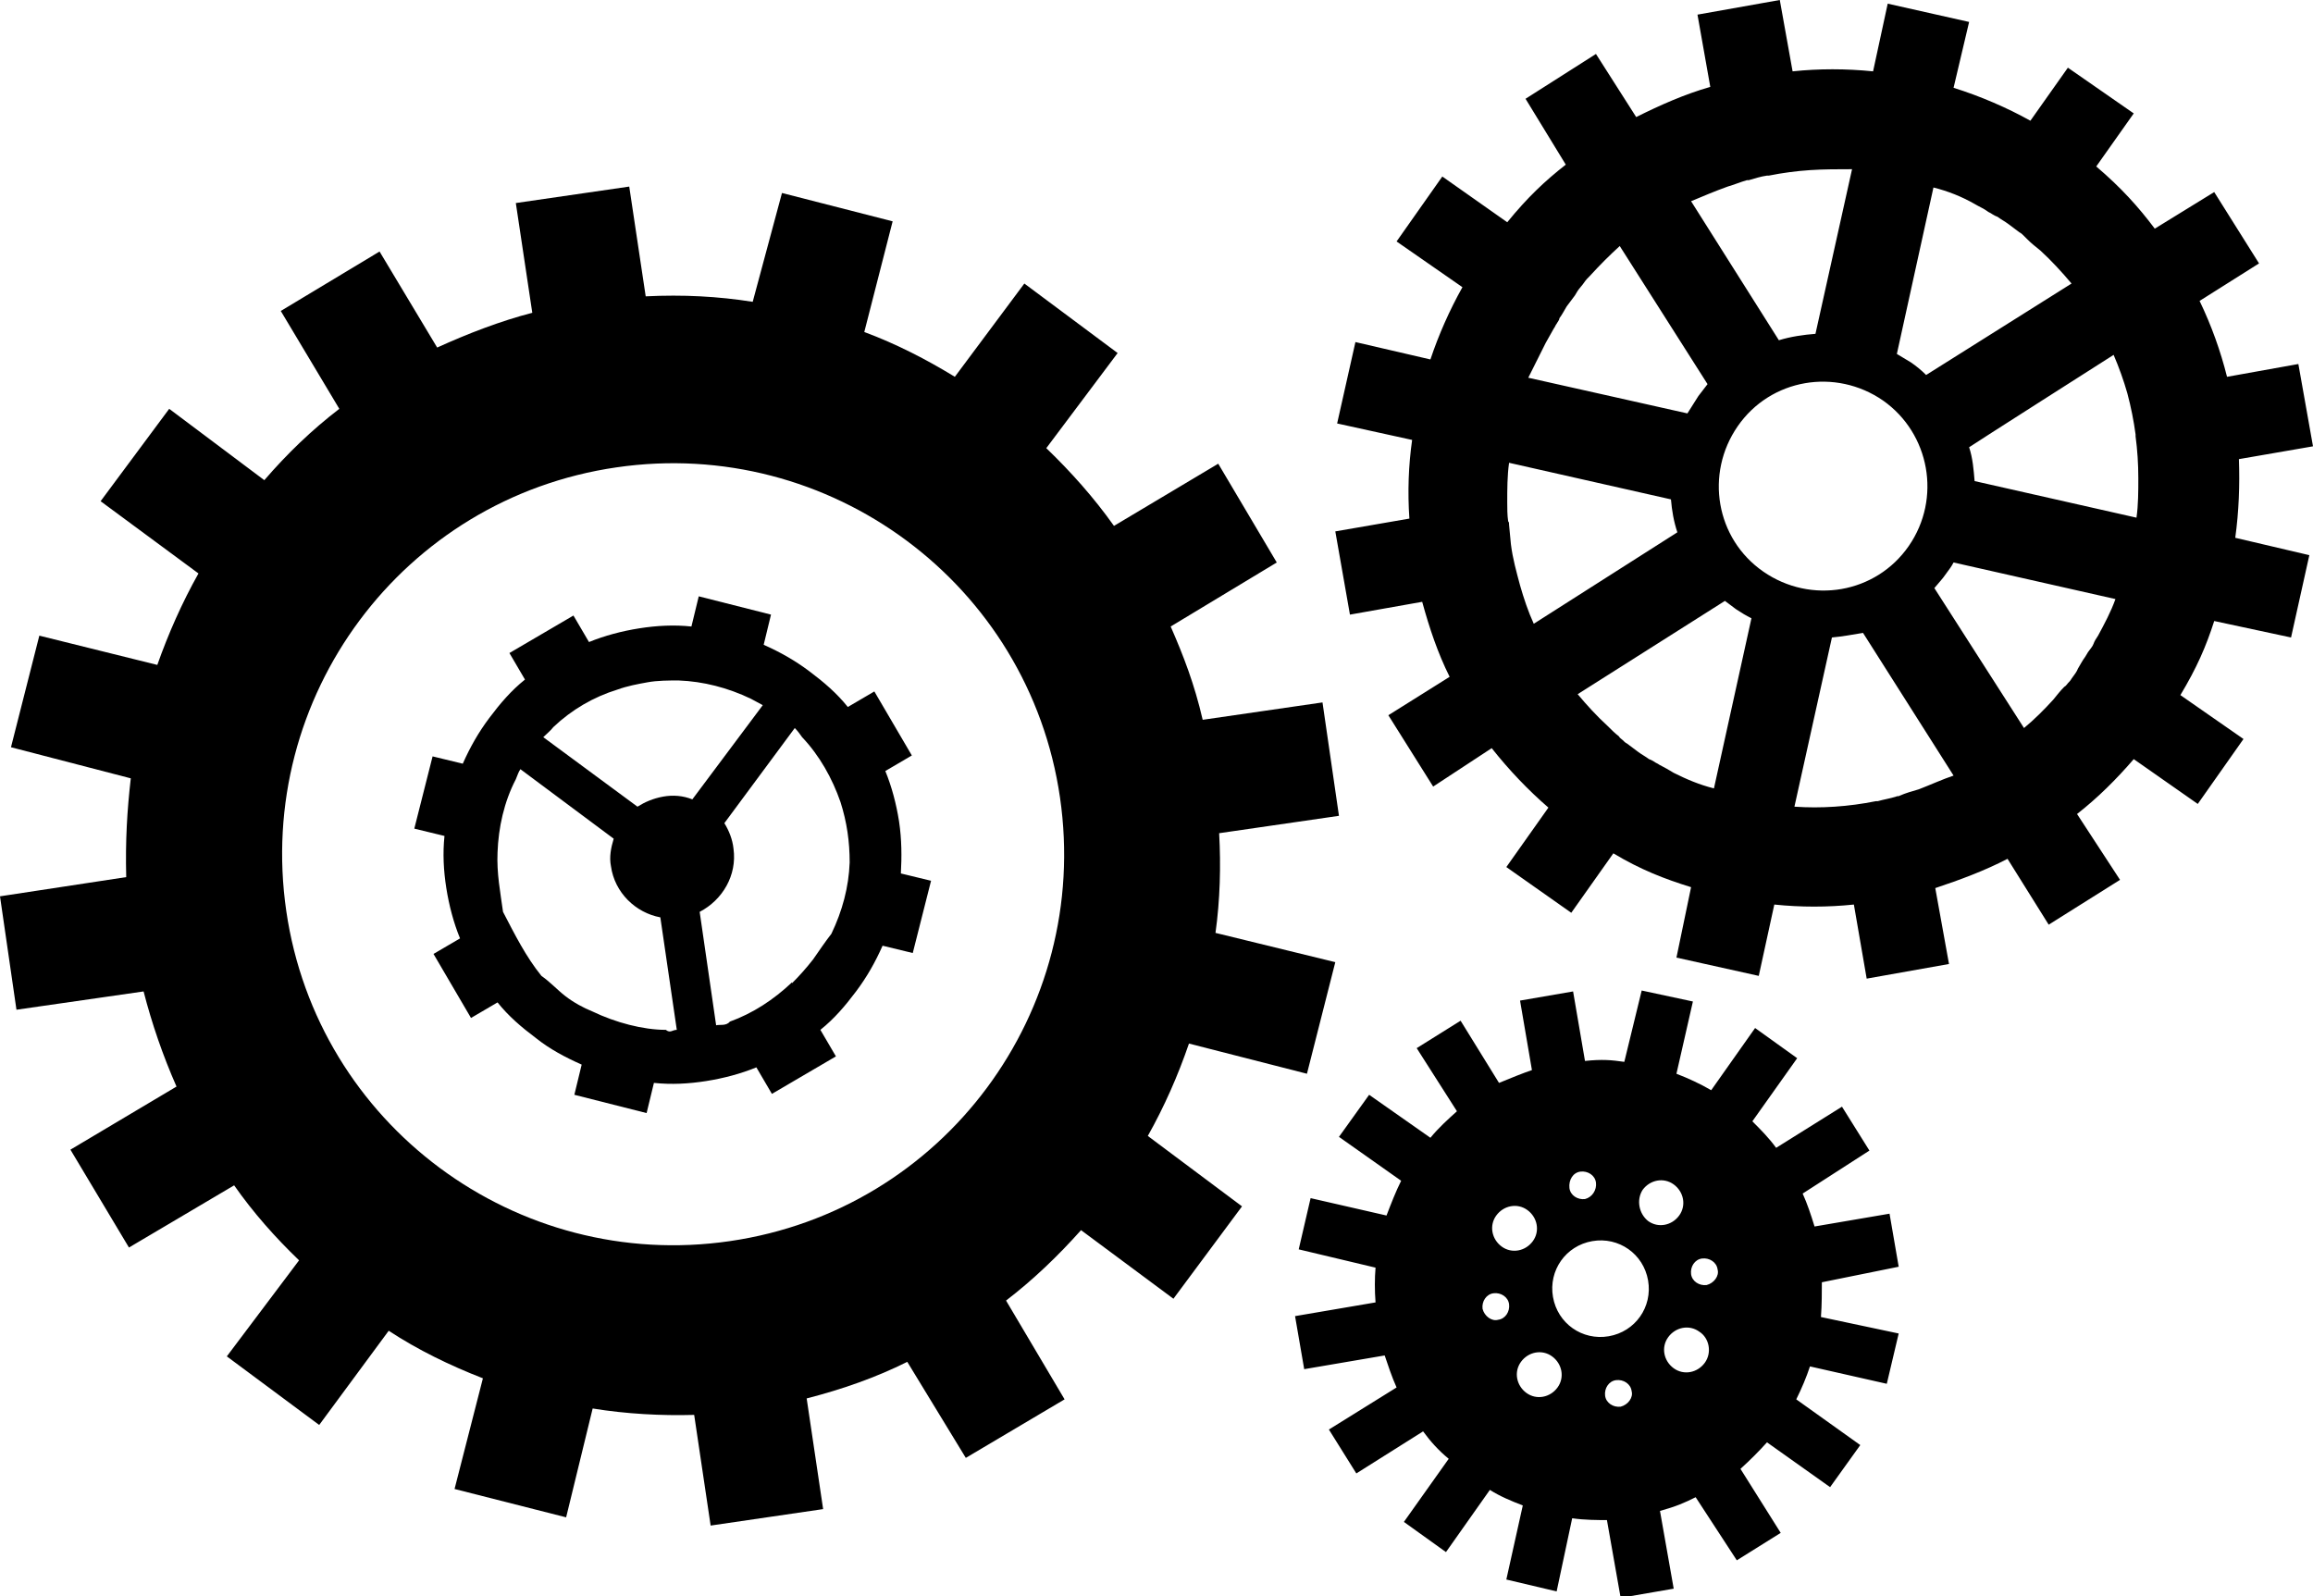 <svg aria-hidden="true" xmlns="http://www.w3.org/2000/svg" width="252.9" height="174.5" viewBox="0 0 252.9 174.5"><path class="gear-set0" d="M207.6 138.5l-1-5.8-8.2 1.4c-.4-1.3-.8-2.5-1.3-3.6l7.3-4.7-3-4.8-7.2 4.5c-.8-1.1-1.7-2-2.6-2.9l4.9-6.9-4.6-3.3-4.8 6.8c-1.2-.7-2.5-1.3-3.8-1.8l1.8-7.9-5.6-1.2-1.9 7.8c-1.4-.2-2.4-.3-4.3-.1l-1.3-7.6-5.8 1 1.3 7.6c-.9.3-2.4.9-3.6 1.4l-4.2-6.8-4.8 3 4.4 6.9c-1 .9-2 1.8-2.9 2.9l-6.7-4.7-3.3 4.6 6.8 4.8c-.6 1.2-1.1 2.5-1.6 3.8l-8.3-1.9-1.3 5.6 8.4 2c-.1 1.2-.1 2.5 0 3.8l-8.8 1.5 1 5.8 8.8-1.5c.3.9.8 2.4 1.3 3.5l-7.4 4.6 3 4.8 7.3-4.6c.8 1.1 1.7 2.1 2.8 3l-4.9 6.9 4.6 3.3 4.8-6.8c1.1.7 2.3 1.2 3.6 1.7l-1.8 8.1 5.5 1.3 1.7-8c1.3.2 2.9.2 3.8.2l1.5 8.5 5.8-1-1.5-8.5c1.8-.5 2.7-.9 3.9-1.5l4.5 6.9 4.8-3-4.4-7c1-.9 2-1.9 2.9-2.9l6.9 4.9 3.3-4.6-7-5c.6-1.2 1.1-2.4 1.5-3.6l8.4 1.9 1.3-5.5-8.5-1.8c.1-1.3.1-2.9.1-3.8l8.4-1.7zm-28-8.4c.8-1.1 2.3-1.4 3.4-.6 1.1.8 1.4 2.3.6 3.4-.8 1.1-2.3 1.4-3.4.6-1-.8-1.3-2.3-.6-3.4zm-6.8-2c.8-.1 1.6.4 1.7 1.2s-.4 1.6-1.2 1.8c-.8.1-1.6-.4-1.7-1.2-.1-.9.4-1.7 1.2-1.8zm-10.7 15c-.1-.8.4-1.6 1.2-1.7.8-.1 1.6.4 1.7 1.2s-.4 1.6-1.2 1.7c-.7.2-1.5-.4-1.7-1.2zm8.2 8.6c-.8 1.1-2.3 1.4-3.4.6-1.1-.8-1.4-2.3-.6-3.4.8-1.1 2.3-1.4 3.4-.6 1.1.8 1.4 2.3.6 3.4zm-2.7-16c-.8 1.1-2.3 1.4-3.4.6s-1.4-2.3-.6-3.4 2.3-1.4 3.4-.6 1.4 2.3.6 3.4zm9.6 18.1c-.8.1-1.6-.4-1.7-1.2s.4-1.6 1.2-1.7 1.6.4 1.7 1.2c.2.7-.4 1.5-1.2 1.7zm-1.3-7.7c-2.9.5-5.6-1.4-6.1-4.3s1.4-5.6 4.3-6.1 5.6 1.4 6.1 4.3-1.4 5.6-4.3 6.1zm10.5 2.9c-.8 1.1-2.3 1.4-3.4.6-1.1-.8-1.4-2.3-.6-3.4.8-1.1 2.3-1.4 3.4-.6 1.1.7 1.4 2.3.6 3.4zm.2-8.5c-.8.1-1.6-.4-1.7-1.2s.4-1.6 1.2-1.7c.8-.1 1.6.4 1.7 1.2.2.7-.4 1.5-1.2 1.7z"/><path class="gear-set1" d="M146.4 89.2l-1.8-12.4-13.1 1.9c-.9-3.9-2.1-7-3.5-10.2l11.6-7-6.4-10.8-11.4 6.8c-2.2-3.1-4.7-5.9-7.4-8.5l7.8-10.4L112 31l-7.6 10.2c-3.1-1.9-6.4-3.6-9.9-4.9l3.1-12.1-12.1-3.1L82.3 33c-3.8-.6-7.6-.8-11.7-.6l-1.8-12-12.4 1.8 1.8 12c-3.5.9-7.1 2.3-10.4 3.8l-6.3-10.5L30.7 34l6.4 10.7c-3 2.3-5.7 4.9-8.2 7.8l-10.4-7.8L11 54.8l10.7 7.9c-1.8 3.2-3.3 6.6-4.5 10L4.3 69.5 1.2 81.7l13.1 3.4c-.4 3.5-.6 6.8-.5 10.8L0 98l1.8 12.4 13.9-2c.9 3.5 2.1 7 3.6 10.4l-11.6 6.9 6.4 10.7 11.5-6.8c2.1 3 4.5 5.7 7.1 8.2l-7.9 10.5 10.1 7.5 7.6-10.3c3.2 2.1 6.7 3.8 10.3 5.2l-3.1 12.1 12.2 3.1 2.9-11.9c3.7.6 7.5.8 11.1.7l1.8 12.1L90 165l-1.8-12.1c3.9-1 7.6-2.3 11-4l6.4 10.5 10.8-6.4-6.4-10.8c3-2.3 5.7-4.9 8.2-7.7l10.1 7.5 7.5-10.1-10.3-7.7c1.8-3.2 3.3-6.6 4.5-10.1l12.9 3.3 3.1-12.2-13.1-3.2c.5-3.6.6-7.3.4-10.9l13.1-1.9zm-66.6 46.5c-23.3 3.4-45.1-12.7-48.5-36.1S44 54.5 67.4 51.1c23.3-3.4 45.1 12.7 48.5 36.1s-12.7 45.1-36.1 48.5z"/><path class="gear-set1" d="M98.3 89.8c-.3-1.9-.8-3.8-1.5-5.5l2.9-1.7-4.1-7-2.9 1.7c-1.2-1.5-2.6-2.7-4.2-3.9-1.6-1.2-3.2-2.1-5-2.9l.8-3.3-7.9-2-.8 3.3c-1.9-.2-3.8-.1-5.7.2s-3.8.8-5.5 1.5l-1.7-2.9-7 4.1 1.7 2.9c-1.5 1.2-2.7 2.6-3.9 4.2-1.2 1.6-2.1 3.2-2.9 5l-3.3-.8-2 7.9 3.3.8c-.2 1.9-.1 3.8.2 5.7s.8 3.8 1.5 5.5l-2.9 1.7 4.1 7 2.9-1.7c1.2 1.5 2.6 2.7 4.2 3.9 1.5 1.2 3.2 2.1 5 2.9l-.8 3.3 7.9 2 .8-3.3c1.9.2 3.8.1 5.7-.2 1.9-.3 3.8-.8 5.5-1.5l1.7 2.9 7-4.1-1.7-2.9c1.5-1.2 2.7-2.6 3.9-4.2 1.2-1.6 2.1-3.2 2.9-5l3.3.8 2-7.9-3.3-.8c.1-1.8.1-3.7-.2-5.7zM60.5 79.5c2-1.9 4.4-3.3 7-4.1 1.1-.4 2.2-.6 3.3-.8s2.3-.2 3.4-.2c2.7.1 5.4.8 7.9 2 .4.2.9.5 1.3.7l-7.7 10.3c-1-.4-2.1-.5-3.2-.3s-2 .6-2.8 1.1l-10.3-7.6c.4-.4.8-.7 1.1-1.1zm4.3 31.1c-1-.4-2.1-1-3-1.7-.9-.7-1.6-1.5-2.6-2.2-1.7-2.1-2.9-4.5-4.2-7-.3-2.2-.7-4.2-.6-6.5.1-2.7.7-5.5 2-8 .2-.5.3-.8.5-1.1l10.2 7.6c-.3 1-.5 2-.3 3 .4 2.9 2.7 5.1 5.4 5.6l1.8 12.3c-.5 0-.7.4-1.2 0-2.5 0-5.5-.8-8-2zm24.1-5.7c-.7.9-1.5 1.8-2.3 2.6v-.1c-2 1.9-4.3 3.4-6.8 4.3-.4.5-1.1.3-1.5.4l-1.8-12.4c2.5-1.3 4.1-4 3.7-6.9-.1-1-.5-2-1-2.8l7.7-10.4c.3.3.6.7.8 1 1.9 2 3.3 4.5 4.2 7.1.7 2.2 1 4.3 1 6.6-.1 2.7-.8 5.3-2 7.8-.7.9-1.3 1.8-2 2.8z"/><path class="gear-set2" d="M240.3 87.9l5-7.1-6.9-4.8c1.8-3 2.8-5.3 3.7-8.1l8.4 1.8 2-9-8.1-1.9c.4-2.9.5-5.8.4-8.6l8.1-1.4-1.6-9-7.8 1.4c-.7-2.8-1.7-5.6-3-8.3l6.5-4.1-4.9-7.8-6.5 4c-1.8-2.4-3.7-4.5-6.4-6.8l4.1-5.8-7.2-5-4.1 5.8c-2.5-1.4-5.5-2.7-8.4-3.6l1.7-7.2-8.9-2-1.6 7.4c-3-.3-5.9-.3-8.8 0L194.6 0l-9 1.6 1.4 7.9c-2.8.8-5.5 2-8.1 3.3l-4.4-6.9-7.7 4.9 4.4 7.2c-2.3 1.8-4.2 3.6-6.4 6.3l-7.1-5-5 7.1 7.2 5c-1.4 2.5-2.6 5.2-3.5 7.9l-8.2-1.9-2 8.9 8.2 1.8c-.4 2.8-.5 5.7-.3 8.6l-8.1 1.4 1.6 9.1 7.9-1.4c.8 2.9 1.7 5.6 3 8.2l-6.7 4.2 4.9 7.8 6.4-4.2c1.9 2.4 4 4.6 6.2 6.5l-4.6 6.5 7.1 5 4.6-6.5c3 1.8 5.6 2.8 8.5 3.7l-1.6 7.7 9 2 1.7-7.8c2.9.3 5.8.3 8.7 0l1.4 8.1 9-1.6-1.5-8.3c2.7-.9 5.4-1.9 7.9-3.2l4.5 7.2 7.8-4.9-4.7-7.2c2.3-1.8 4.3-3.8 6.2-6l7 4.9zm-9.2-49.1c.6 1.4 1.1 2.8 1.5 4.2.4 1.5.7 3 .9 4.5v.2c.2 1.5.3 3 .3 4.6 0 1.4 0 2.9-.2 4.3l-17.7-4c-.1-1.2-.2-2.5-.6-3.7.1-.1 15.8-10.1 15.8-10.1zm-22.4 20.9c-3.6 5.2-10.7 6.4-15.9 2.8-5.2-3.6-6.4-10.7-2.8-15.9 3.6-5.2 10.7-6.4 15.9-2.8 5.1 3.6 6.4 10.7 2.8 15.9zm7.2-37.4c.5.3 1 .5 1.4.8.1.1.4.2.5.3.2.1.3.2.6.3.4.3.8.5 1.2.8l1.2.9c.2.1.3.2.5.4l.4.4c.4.4.9.8 1.4 1.2 1.2 1.1 2.3 2.3 3.4 3.6l-15.9 10c-.5-.5-1.1-1-1.7-1.4l-1.5-.9 4-18.2c1.6.4 3.1 1 4.5 1.8zm-27-1.9c.7-.2 1.4-.5 2.1-.7h.2c.7-.2 1.3-.4 2-.5h.2c1.5-.3 3-.5 4.5-.6 1.5-.1 3.1-.1 4.6-.1l-4 18c-1.3.1-2.7.3-4 .7L184.9 22c1.2-.5 2.6-1.1 4-1.6zM169 37.5c.3-.5.6-1.1.9-1.6.1-.1.2-.4.3-.5.1-.2.3-.4.3-.6.3-.4.5-.8.8-1.3l.9-1.2.3-.5c.2-.3.5-.6.7-.9.2-.3.4-.5.7-.8 1-1.1 2.1-2.2 3.2-3.2l9.6 15.1c-.3.4-.7.9-1 1.3-.4.6-.8 1.3-1.2 1.9l-17.4-3.9 1.9-3.8zm-1.3 30.7c-.6-1.3-1.1-2.8-1.5-4.2-.4-1.5-.8-2.9-1-4.5l-.2-2.1c0-.2 0-.3-.1-.4-.1-.7-.1-1.4-.1-2.1 0-1.4 0-2.9.2-4.3l17.7 4c.1 1.2.3 2.4.7 3.6l-15.7 10zM183 84.5c-.5-.3-1-.6-1.6-.9-.1-.1-.4-.2-.5-.3-.2-.1-.3-.2-.6-.3-.4-.3-.8-.5-1.2-.8l-1.2-.9c-.2-.1-.3-.2-.5-.4-.1-.1-.3-.2-.4-.4-.4-.3-.8-.7-1.2-1.1-1.2-1.1-2.3-2.3-3.3-3.5l16.1-10.2 1.2.9c.6.4 1.1.7 1.7 1l-4.1 18.6c-1.6-.4-3-1-4.4-1.7zm26.8 1.8c-.7.2-1.4.4-2.1.7-.1.1-.2 0-.4.1-.6.2-1.3.3-2 .5h-.2c-1.5.3-3 .5-4.5.6-1.5.1-2.9.1-4.4 0l4.1-18.5c1.1-.1 2.2-.3 3.4-.5l9.9 15.6c-1.2.4-2.5 1-3.8 1.5zm16.7-12.1c-.1.2-.3.4-.4.5-.1.1-.2.3-.4.4-.4.4-.8.9-1.2 1.4-1 1.1-2.1 2.2-3.2 3.1l-9.8-15.3c.4-.5.9-1 1.3-1.6.3-.4.6-.8.8-1.2l17.7 4c-.5 1.4-1.2 2.7-1.9 4-.2.3-.4.6-.5.9s-.4.6-.6.9l-.3.5c-.3.4-.5.8-.8 1.3-.1.3-.4.7-.7 1.1z"/></svg>